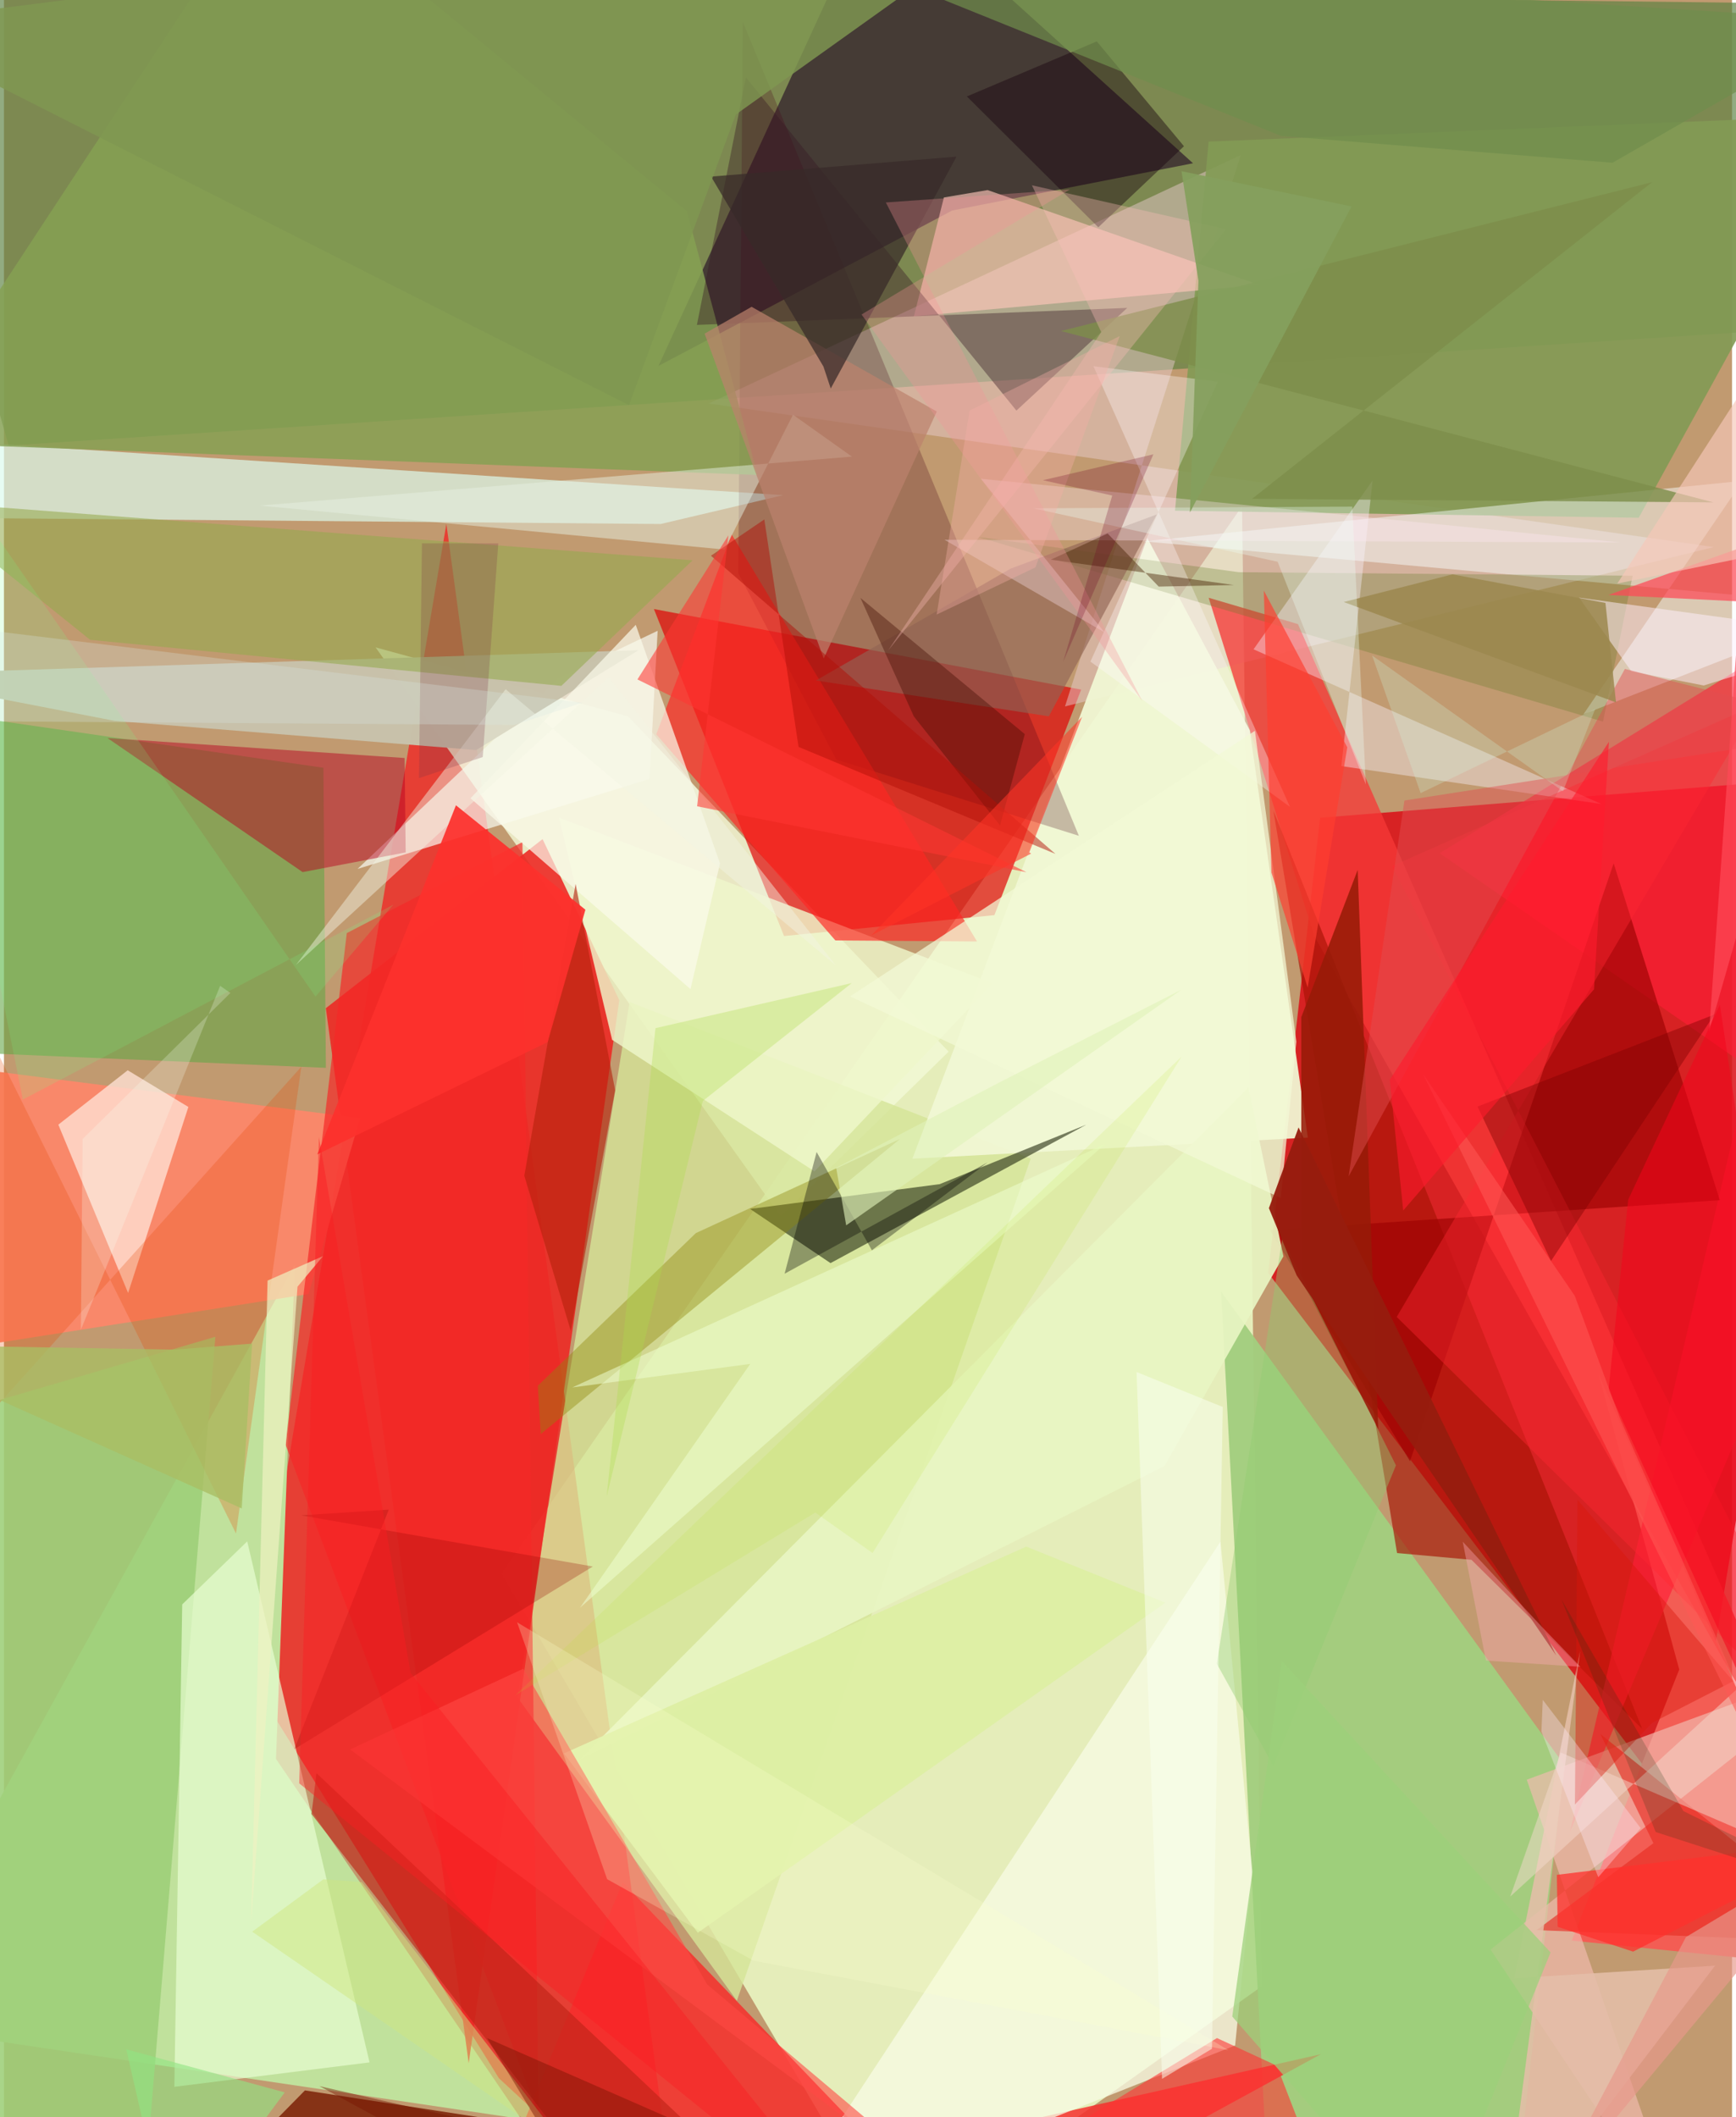 <svg xmlns="http://www.w3.org/2000/svg" width="228" height="278" viewBox="0 0 836 1024"><path fill="#c19a70" d="M0 0h836v1024H0z"/><path fill="#e6f2be" fill-opacity=".945" d="M608.477 960.716L431.93 1086 240.762 761.158l358.188-516.34z"/><path fill="#da0e16" fill-opacity=".851" d="M898 374.595l-261.273 20.933-25.132 220.146 202.077 265.208z"/><path fill="#ff010b" fill-opacity=".592" d="M239.479 1005.199L326.906 1086 214.023 253.386l-94.214 559.167z"/><path fill="#5b8142" fill-opacity=".663" d="M866.59 1.626l31.41 155.3L2.29 215.493-62-9.22z"/><path fill="#f2fad7" fill-opacity=".804" d="M179.776 313.113l195.967 275.174 81.254-79.649-155.042-162.125z"/><path fill="#e00002" fill-opacity=".678" d="M479.15 442.617l41.97-109.077-206.684-38.965 62.942 158.155z"/><path fill="#c0e19c" d="M-62 978.53l312.224 46.328L131.6 850.739l9.123-239.029z"/><path fill="#210723" fill-opacity=".596" d="M424.352-57.354l-107.714 234.33 142.117-75.163L575.23 78.965z"/><path fill="#d5e498" fill-opacity=".804" d="M354.557 967.677l142.162-407.274L302.67 484.63l-54.31 336.258z"/><path fill="#ed2924" fill-opacity=".89" d="M224.827 997.917l72.843-514.192-37.101-77.871-104.85 81.774z"/><path fill="#e7caca" fill-opacity=".494" d="M598.36 74.985L341 195.16l486.142 69.452-313.843 77.05z"/><path fill="#a3cf7f" fill-opacity=".961" d="M611.626 1059.62l117.145 25.818 25.987-231.916L588.84 624.757z"/><path fill="#dcfbee" fill-opacity=".694" d="M-.415 214.95l-54.187 35.283 372.3 3.21 59.276-13.957z"/><path fill="#f1f7d4" fill-opacity=".937" d="M553.15 260.243l49.519 92.89 28.12 197.084-191.318 10.216z"/><path fill="#f62e2c" fill-opacity=".835" d="M299.368 910.352L467.754 1086l169.373-92.47L226.995 1086z"/><path fill="#64a545" fill-opacity=".592" d="M155.737 516.479l-180.454-7.738L-62 340.04l216.538 31.3z"/><path fill="#30371b" fill-opacity=".639" d="M452.691 572.73l70.862-28.736L399.87 610.92l-38.918-26.198z"/><path fill="#829a55" fill-opacity=".914" d="M897.996 55.428L790.856 250.42l-224.331-3.405 16.261-178.52z"/><path fill="#f35d54" d="M810.462 807.47l-52.02 131.122L898 952.821 771.38 664.555z"/><path fill="#f63837" fill-opacity=".769" d="M626.002 301.85L898 919.887 633.889 452.733 582.803 289.12z"/><path fill="#f9fdf5" fill-opacity=".675" d="M312.312 376.757l-141.251 43.51 97.45-92.433 47.725-22.74z"/><path fill="#470014" fill-opacity=".251" d="M357.455 10.691l-2.228 266.476 47.45 90.208 117.338 36.877z"/><path fill="#9cce78" fill-opacity=".871" d="M102.289 646.54L-62 694.67 5.109 1086l61.605-10.936z"/><path fill="#ff866a" fill-opacity=".902" d="M147.353 625.879l24.942-85.064L-62 510.792v147.945z"/><path fill="#ffc6ba" fill-opacity=".639" d="M607.234 137.772L475.87 91.932l-21.147 3.565-14.513 57.493z"/><path fill="#f6fdfd" fill-opacity=".478" d="M898 293.231l-346.748-31.403 289.9-29.28-77.04 112.931z"/><path fill="#a81406" fill-opacity=".663" d="M709.943 754.417l-35.999-3.262-59.824-359.078 178.423 444.136z"/><path fill="#c7c1aa" fill-opacity=".992" d="M306.988 314.486L-62 326.313l115.639 22.355 174.81 14.11z"/><path fill="#eaffd4" fill-opacity=".675" d="M117.685 745.513l-31.449 30.49-3.803 233.31 94.426-11.81z"/><path fill="#ffe0d4" fill-opacity=".788" d="M89.218 535.395l-29.16 89.97-33.75-81.407 33.553-26.304z"/><path fill="#b80521" fill-opacity=".49" d="M194.34 412.274l-49.848 9.535-94.427-64.844 143.76 9.656z"/><path fill="#f7fbe4" fill-opacity=".773" d="M369.31 1079.115L595.6 989.32l8.387-83.582-15.481-160.106z"/><path fill="#ff1d37" fill-opacity=".631" d="M757.63 885.822L898 553.59 694.548 412.68 898 287.482z"/><path fill="#9c0303" fill-opacity=".659" d="M778.729 417.58l51.348 162.907-217.574 14.525 67.695 111.738z"/><path fill="#f1bbaf" fill-opacity=".675" d="M736.685 860.771l160.928-59.284-178.419 141.448L814.516 1086z"/><path fill="#85a053" fill-opacity=".835" d="M130.68-62L-50.521 213.963l415.068 15.774-34.176-127.645z"/><path fill="#eef7cb" fill-opacity=".812" d="M268.514 395.45l25.708 107.49 97.891 63.618 86.28-91.025z"/><path fill="#ff2723" fill-opacity=".663" d="M470.742 455.355l-118.694-196.86-36.483 96.679 86.655 99.684z"/><path fill="#e9f6c3" fill-opacity=".922" d="M278.226 851.32l283.243-142.257 57.49-101.424-16.921-81.778z"/><path fill="#8e880a" fill-opacity=".408" d="M259.677 693.596l-1.418-23.34 76.453-73.844 98.696-45.497z"/><path fill="#381923" fill-opacity=".4" d="M543.407 148.925l-208.178 8.225 23.69-119.726 130.878 161.163z"/><path fill="#95aa4e" fill-opacity=".573" d="M269.665 331.735L41.702 309.468l-83.528-67.078 374.989 28.596z"/><path fill="#7b2107" fill-opacity=".851" d="M505.936 1066.54l-360.332-55.487-28.015 28.474L478.071 1086z"/><path fill="#657c29" fill-opacity=".302" d="M597.359 276.748l-126.353-17.101 302.58 89.388 14.328-70.581z"/><path fill="#faf6ff" fill-opacity=".388" d="M772.822 388.878l-125.823-18.342 15.115-138.165-57.6 81.68z"/><path fill="#f52927" fill-opacity=".698" d="M165.866 451.303l84.96-43.995 7.818 615.695-122.42-324.225z"/><path fill="#e82e24" fill-opacity=".651" d="M741.432 933.542L898 939.71 772.328 838.708l25.616 52.779z"/><path fill="#e94500" fill-opacity=".247" d="M-54.656 405.099l30.978 297.587 167.54-186.737-31.608 225.76z"/><path fill="#be2317" fill-opacity=".631" d="M299.319 1071.494L148.79 877.344l2.402-19.72 194.363 183.544z"/><path fill="#916354" fill-opacity=".635" d="M392.816 329.121l94.21-54.113 70.716-26.193-52.262 97.642z"/><path fill="#e7f0e3" fill-opacity=".482" d="M348.617 265.789l-224.847-21.25 286.442-23.692-28.501-20.26z"/><path fill="#18040f" fill-opacity=".439" d="M528.677 20.03l42.176 50.702-41.445 39.203-63.566-63.287z"/><path fill="#961b08" fill-opacity=".871" d="M627.59 618.674l37.265 72.559-9.958-270.469-27.283 71.183z"/><path fill="#fbfaeb" fill-opacity=".706" d="M305.644 302.21l40.769 115.377-14.29 60.796-106.429-92.273z"/><path fill="#ffe9f5" fill-opacity=".337" d="M532.44 305.868l-59.797-74.292 309.452 30.772-327.097-1.278z"/><path fill="#e4bea8" fill-opacity=".867" d="M724.653 1086l37.87-287.557-31.854 158.36 97.132-6.084z"/><path fill="#ff3434" fill-opacity=".592" d="M649.332 1086H422.29l164.523-100.259 28.963 13.36z"/><path fill="#fffbfe" fill-opacity=".337" d="M525.596 319.997l61.66-135.395-60.182-7.456 95.06 213.115z"/><path fill="#eeffd0" fill-opacity=".537" d="M274.942 671.053l86.093-11.37-82.355 117.918 254.024-224.25z"/><path fill="#f5dace" fill-opacity=".486" d="M753.164 847.64l-24.461 69.649L859.81 797.325l26.535 107.746z"/><path fill="#b4220c" fill-opacity=".604" d="M274.221 643.696l-22.494-75.031 24.833-141.17 19.12 99.793z"/><path fill="#ddeea4" fill-opacity=".984" d="M561.833 775.173L335.663 934.79l-64.76-86.738 223.672-100.014z"/><path fill="#ff2833" fill-opacity=".408" d="M673.768 636.953L848.62 340.43l-177.094 78.448L898 857.662z"/><path fill="#ffeffd" fill-opacity=".51" d="M787.273 324.7l-25.243-35.64L898 307.814l-75.67 23.737z"/><path fill="#f2f9d6" fill-opacity=".737" d="M409.338 481.918l208.325 97.506 7.577-75.602-20.059-150.36z"/><path fill="#000002" fill-opacity=".345" d="M377.655 616.055l98.245-53.888-56.016 42.554-26.74-47.54z"/><path fill="#bc826c" fill-opacity=".702" d="M451.28 199.037l-89.594-50.646-22.727 12.978 57.627 157.123z"/><path fill="#372a29" fill-opacity=".725" d="M460.833 75.761l-118.745 9.65 54.356 91.878 3.528 10.623z"/><path fill="#7d8d4b" fill-opacity=".808" d="M797.318 88.111L511.33 160.105l315.626 82.88-223.142-1.733z"/><path fill="#d9160a" fill-opacity=".416" d="M836.553 813.152l-39.277 20.15-37.289 39.488 1.246-147.41z"/><path fill="#f1f4e3" fill-opacity=".459" d="M402.378 466.872L292.606 327.536 141.284 466.678 242.698 333.37z"/><path fill="#3f0c00" fill-opacity=".38" d="M440.17 346.486l-25.826-57.3 79.5 65.876-11.968 44.167z"/><path fill="#7f9751" fill-opacity=".827" d="M518.474-62L-62 11.629l364.38 184.32L354.04 55.4z"/><path fill="#7e0000" fill-opacity=".416" d="M712.875 535.218l35.549 74.66 79.028-119.174L898 463.284z"/><path fill="#fc312d" fill-opacity=".925" d="M151.585 558.346l111.436-54.328L281.29 440l-62.627-50.513z"/><path fill="#ff3d30" fill-opacity=".671" d="M630.699 477.693l-17.53-55.718-3.672-136.287 40.36 75.748z"/><path fill="#acdd4c" fill-opacity=".31" d="M338.104 532.484l72.052-57.012-94.972 21.814-23.609 226.523z"/><path fill="#ff4a45" fill-opacity=".604" d="M340.215 959.815l-88.979-152.727-83.753 39.06L489.715 1086z"/><path fill="#940600" fill-opacity=".263" d="M186.156 730.16l-45.724 115.87 144.444-88.364-141.089-24.747z"/><path fill="#92cc72" fill-opacity=".408" d="M618.425 598.614l54.977 110.11-59.273 145.44-27.373-49.439z"/><path fill="#ffc0bd" fill-opacity=".337" d="M530.825 160.62l-33.522-71.005 93.948 21.247-163.526 203.784z"/><path fill="#74ff89" fill-opacity=".165" d="M9.128 531.836L-62 174.811l212.702 307.217 37.645-44.454z"/><path fill="#e14f51" fill-opacity=".463" d="M898 352.82l-113.837-29.298-133.64 245.417 26.985-181.75z"/><path fill="#fd4856" fill-opacity=".722" d="M776.178 287.762l63.588 3.125-14.873 208.12L898 244.315z"/><path fill="#eff2c1" fill-opacity=".698" d="M142.015 622.324l12.356-14.789-26.844 11.836-7.956 310.393z"/><path fill="#b4e11f" fill-opacity=".129" d="M569.733 510.998L247.26 820.035l145.222-88.466 27.725 19.57z"/><path fill="#b10f07" fill-opacity=".486" d="M367.839 251.23l-25.818 17.555 166.661 144.22-124.27-51.75z"/><path fill="#9dd07a" fill-opacity=".729" d="M594.22 975.323l23.964-171.91L748.205 944.32 690.84 1086z"/><path fill="#f4051c" fill-opacity=".525" d="M785.775 580.208l44.335-94.248L898 937.916 776.247 672.264z"/><path fill="#f6c7b8" fill-opacity=".663" d="M898 100.667l-42.045 93.475L898 258.147l-117.523 24.11z"/><path fill="#961d0e" fill-opacity=".957" d="M750.953 800.748L625.388 616.899l-13.445-32.57 14.355-39.039z"/><path fill="#feffd1" fill-opacity=".243" d="M248.238 784.641l43.56 124.26 70.802 39.406 229.767 43.298z"/><path fill="#9c884f" fill-opacity=".855" d="M700.74 277.793l-52.612 13.377 131.74 48.573-5.117-48.13z"/><path fill="#ecfff7" fill-opacity=".325" d="M616.163 271.697l42.669 107.67-6.538-134.339-154.425.812z"/><path fill="#7d3648" fill-opacity=".247" d="M239.144 262.832l-36.928-.052-1.442 113.575 30.849-10.19z"/><path fill="#fa1e21" fill-opacity=".431" d="M418.984 1086L196.706 809.129 152.372 549.95l-9.546 312.585z"/><path fill="#462000" fill-opacity=".435" d="M533.92 258.028l-27.496 12.67 88.571 12.252-36.346.774z"/><path fill="#dae7e5" fill-opacity=".278" d="M246.934 350.629l-301.382-2.064 21.643-46.745 312.563 38.068z"/><path fill="#ff3632" fill-opacity=".565" d="M494.649 421.856l-188.186-93.242 44.005-69.677-15.136 131.039z"/><path fill="#f59398" fill-opacity=".31" d="M426.628 97.922l89.024-6.306-100.787 60.496L550.703 339.07z"/><path fill="#ff5854" fill-opacity=".561" d="M686.492 519.441L898 950.387 781.865 686.232l-21.955-59.507z"/><path fill="#cfe781" fill-opacity=".482" d="M272.86 1039.555l-99.725-129.243-18.601-1.36-34.434 25.333z"/><path fill="#92e383" fill-opacity=".62" d="M135.848 1012.013L80.86 1086h.068l-21.77-94.814z"/><path fill="#761302" fill-opacity=".435" d="M152.604 1008.983L294.547 1086l-60.815-100.242 198.967 87.227z"/><path fill="#f9ffee" fill-opacity=".533" d="M584.395 990.909l-24.14 14.56-12.328-341.877 41.69 16.907z"/><path fill="#ff3526" fill-opacity=".561" d="M419.517 452.48l77.42-39.635-.92-.548 25.552-65.592z"/><path fill="#ff312d" fill-opacity=".749" d="M751.246 906.798l143.908-17.617-107.016 54.756-36.485-12.003z"/><path fill="#a9bd63" fill-opacity=".796" d="M115.043 729.588l5.012-79.728-37.634 2.912L-62 650.262z"/><path fill="#feadba" fill-opacity=".373" d="M716.933 803.178l-11.217-57.518 37.898 40.785 19.012 19.712z"/><path fill="#f8fff4" fill-opacity=".235" d="M38.05 550.894l-.835 92.263 67.369-166.352 4.956 3.456z"/><path fill="#1a3311" fill-opacity=".2" d="M812.45 875.956l-59.016-102.412 45.63 112.534L898 918.108z"/><path fill="#708d4c" fill-opacity=".71" d="M898 9.995L402.45-21.109 617.794 65.73l160.384 12.986z"/><path fill="#85a05d" fill-opacity=".933" d="M573.738 247.856l78.2-148.01-82.266-17.033 8.182 52.984z"/><path fill="#cefde5" fill-opacity=".247" d="M769.791 342.93l-15.578 39.795-92.33-65.683 23.467 66.555z"/><path fill="#ffedff" fill-opacity=".329" d="M743.785 837.466l27.506 70.492 20.494-23.78-47.353-62.033z"/><path fill="#e7988b" fill-opacity=".675" d="M898 886.352v-4.168l-152.024 182.904 67.746-128.206z"/><path fill="#e0f2b9" fill-opacity=".62" d="M402.602 564.814l4.847 27.841 162.155-113.963-88.95 45.305z"/><path fill="#ff1b2d" fill-opacity=".612" d="M670.411 522.247l106.023-163.466-7.221 119.725-92.292 106.97z"/><path fill="#f5aea6" fill-opacity=".369" d="M539.754 162.569l-40.75 111.861-47.797 22.81 15.948-98.667z"/><path fill="#6e0027" fill-opacity=".251" d="M556.06 219.746l-53.433 12.522 33.535 7.407-23.76 80.42z"/></svg>